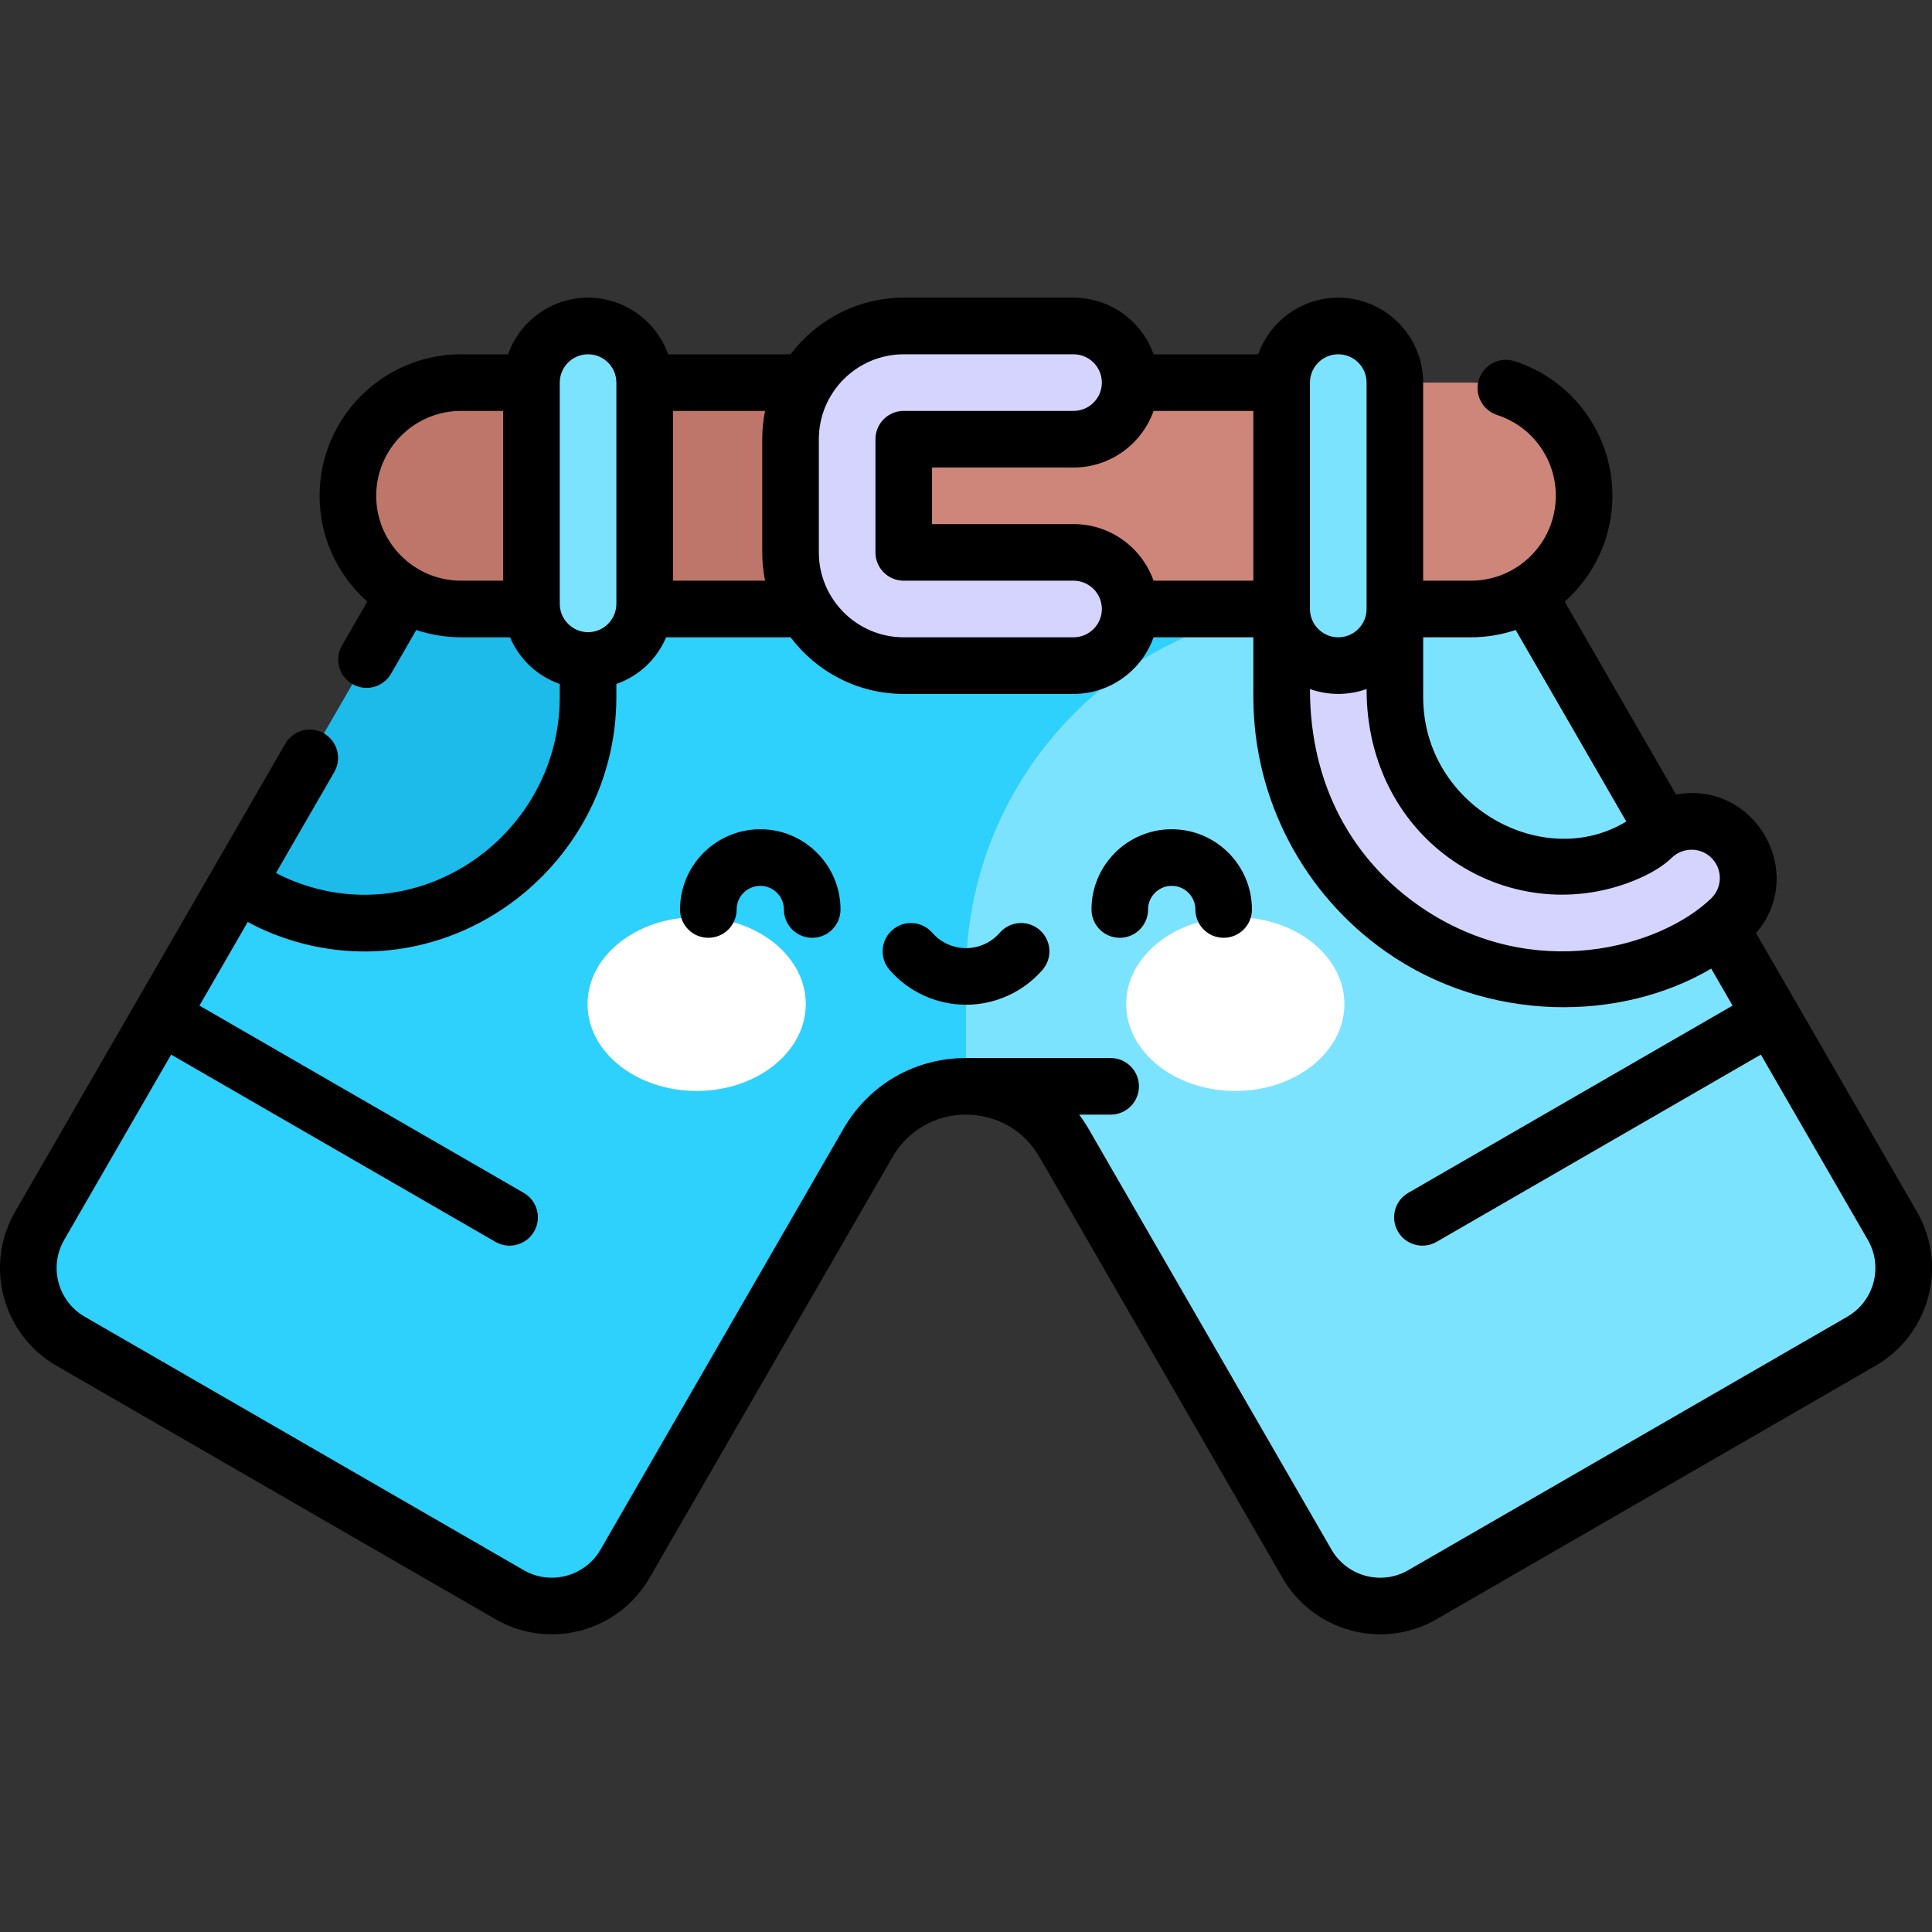 <svg width="60" height="60" viewBox="0 0 60 60" fill="none" xmlns="http://www.w3.org/2000/svg">
<rect x="0" y="0" width="60" height="60" fill="#333333" stroke="none"/>
<g clip-path="url(#clip0_2469_1607)">
<path d="M58.769 38.068L52.533 27.267L45.68 15.398H41.561H28.066V32.153L30 33.737C31.184 33.737 32.368 34.323 33.045 35.495L40.59 48.564C41.315 49.819 42.919 50.249 44.174 49.524L57.809 41.653C59.064 40.928 59.494 39.323 58.769 38.068V38.068Z" fill="#7CE3FF"/>
<path d="M39.803 18.913V15.398H30H18.263L7.407 27.372L1.231 38.068C0.506 39.323 0.936 40.928 2.191 41.653L15.826 49.525C17.081 50.249 18.686 49.819 19.41 48.564L26.956 35.495C27.632 34.323 28.816 33.737 30 33.737V30.278C30 24.584 34.17 19.749 39.803 18.913V18.913Z" fill="#2ED0FC"/>
<path d="M18.263 21.644V15.398H14.319L7.406 27.372C7.777 27.697 8.249 27.965 8.793 28.181C13.342 29.98 18.263 26.536 18.263 21.644V21.644Z" fill="#1CBBEA"/>
<path d="M19.436 11.882H14.32C12.379 11.882 10.805 13.456 10.805 15.398C10.805 17.339 12.379 18.913 14.32 18.913H26.309V11.882H19.436Z" fill="#BD7669"/>
<path d="M45.68 11.882H40.389H26.309V18.913H40.389H45.68C47.622 18.913 49.196 17.339 49.196 15.398C49.196 13.456 47.622 11.882 45.68 11.882V11.882Z" fill="#CE857A"/>
<path d="M18.264 20.513C17.293 20.513 16.506 19.726 16.506 18.755V11.882C16.506 10.911 17.293 10.124 18.264 10.124C19.235 10.124 20.021 10.911 20.021 11.882V18.755C20.021 19.726 19.235 20.513 18.264 20.513Z" fill="#7CE3FF"/>
<path d="M33.34 20.671H28.066C26.128 20.671 24.551 19.094 24.551 17.155V13.64C24.551 11.701 26.128 10.124 28.066 10.124H33.34C34.311 10.124 35.098 10.911 35.098 11.882C35.098 12.853 34.311 13.64 33.34 13.64H28.066V17.155H33.34C34.311 17.155 35.098 17.942 35.098 18.913C35.098 19.884 34.311 20.671 33.34 20.671Z" fill="#D4D4FF"/>
<path d="M53.796 26.044C53.121 25.347 52.008 25.328 51.31 26.003C51.17 26.139 50.895 26.344 50.384 26.546C48.794 27.175 47.062 26.977 45.632 26.005C44.183 25.02 43.318 23.39 43.318 21.644V18.913H39.803V21.644C39.803 24.555 41.243 27.272 43.655 28.912C45.117 29.906 46.816 30.416 48.525 30.416C49.59 30.416 50.659 30.218 51.677 29.815C52.518 29.482 53.218 29.05 53.755 28.53C54.453 27.855 54.471 26.742 53.796 26.044V26.044Z" fill="#D4D4FF"/>
<path d="M41.56 20.671C40.59 20.671 39.803 19.884 39.803 18.913V11.882C39.803 10.911 40.59 10.124 41.56 10.124C42.531 10.124 43.318 10.911 43.318 11.882V18.913C43.318 19.884 42.531 20.671 41.56 20.671Z" fill="#7CE3FF"/>
<path d="M21.635 33.881C23.507 33.881 25.024 32.672 25.024 31.182C25.024 29.691 23.507 28.483 21.635 28.483C19.763 28.483 18.246 29.691 18.246 31.182C18.246 32.672 19.763 33.881 21.635 33.881Z" fill="white"/>
<path d="M38.364 33.881C40.235 33.881 41.752 32.672 41.752 31.182C41.752 29.691 40.235 28.483 38.364 28.483C36.492 28.483 34.975 29.691 34.975 31.182C34.975 32.672 36.492 33.881 38.364 33.881Z" fill="white"/>
<path d="M59.53 37.629L55.769 31.113C55.768 31.113 55.768 31.113 55.768 31.112C55.767 31.112 55.767 31.111 55.767 31.111L54.536 28.979C56.144 27.102 54.498 24.228 52.052 24.676L48.593 18.684C49.501 17.879 50.075 16.704 50.075 15.398C50.075 13.487 48.855 11.807 47.039 11.217C46.577 11.068 46.081 11.32 45.931 11.781C45.781 12.243 46.034 12.739 46.496 12.889C47.585 13.243 48.317 14.251 48.317 15.397C48.317 16.851 47.134 18.034 45.68 18.034H44.197V11.882C44.197 10.428 43.015 9.245 41.561 9.245C40.415 9.245 39.438 9.98 39.075 11.003H35.825C35.463 9.98 34.486 9.245 33.34 9.245H28.066C26.632 9.245 25.356 9.936 24.553 11.003H20.749C20.386 9.98 19.409 9.245 18.263 9.245C17.117 9.245 16.141 9.98 15.778 11.003H14.32C11.896 11.003 9.925 12.974 9.925 15.397C9.925 16.704 10.499 17.879 11.407 18.684L10.622 20.044C10.379 20.465 10.523 21.002 10.944 21.245C11.364 21.488 11.902 21.344 12.144 20.923L12.928 19.565C13.366 19.711 13.834 19.792 14.32 19.792H15.839C16.127 20.473 16.688 20.998 17.384 21.241V21.644C17.384 25.861 13.14 28.955 9.117 27.363C8.919 27.285 8.738 27.2 8.572 27.11L10.381 23.977C10.624 23.556 10.48 23.019 10.06 22.776C9.639 22.534 9.102 22.677 8.859 23.098L0.47 37.629C0.162 38.161 0 38.766 0 39.378C0 40.627 0.671 41.79 1.752 42.414L15.386 50.286C17.067 51.256 19.209 50.67 20.171 49.004L27.717 35.935C28.193 35.109 29.047 34.616 30 34.616C30.953 34.616 31.807 35.109 32.284 35.935L39.829 49.004C40.792 50.672 42.935 51.255 44.614 50.286L58.248 42.414C59.329 41.79 60 40.627 60 39.378C60 38.766 59.838 38.161 59.53 37.629V37.629ZM53.164 26.656C53.501 27.004 53.492 27.561 53.145 27.898C51.576 29.414 47.633 30.554 44.15 28.186C42.057 26.763 40.682 24.441 40.682 21.399C41.25 21.6 41.87 21.601 42.44 21.399C42.44 26.165 46.87 28.881 50.707 27.363C51.226 27.158 51.634 26.913 51.922 26.635C52.256 26.311 52.817 26.296 53.164 26.656V26.656ZM35.825 18.034C35.463 17.011 34.486 16.276 33.34 16.276H28.945V14.519H33.34C34.486 14.519 35.463 13.784 35.825 12.761H38.924V18.034H35.825ZM47.071 19.565L50.506 25.513C47.942 27.077 44.198 25.048 44.198 21.644V19.792H45.68C46.166 19.792 46.634 19.712 47.071 19.565V19.565ZM40.682 11.882C40.682 11.397 41.076 11.003 41.561 11.003C42.046 11.003 42.44 11.397 42.44 11.882V18.913C42.44 19.398 42.046 19.792 41.561 19.792C41.076 19.792 40.682 19.398 40.682 18.913V11.882ZM25.43 13.64C25.43 12.186 26.613 11.003 28.066 11.003H33.34C33.825 11.003 34.219 11.397 34.219 11.882C34.219 12.367 33.825 12.761 33.34 12.761H28.066C27.581 12.761 27.188 13.154 27.188 13.64V17.155C27.188 17.641 27.581 18.034 28.066 18.034H33.34C33.825 18.034 34.219 18.428 34.219 18.913C34.219 19.398 33.825 19.792 33.34 19.792H28.066C26.613 19.792 25.43 18.609 25.43 17.155V13.64ZM23.76 18.034H20.9V12.761H23.76C23.703 13.045 23.672 13.339 23.672 13.64V17.155C23.672 17.456 23.703 17.75 23.76 18.034ZM17.384 11.882C17.384 11.397 17.779 11.003 18.263 11.003C18.748 11.003 19.142 11.397 19.142 11.882V18.755C19.142 19.238 18.743 19.634 18.263 19.634C17.783 19.634 17.384 19.237 17.384 18.755V11.882ZM11.683 15.398C11.683 13.944 12.866 12.761 14.32 12.761H15.627V18.034H14.32C12.866 18.034 11.683 16.852 11.683 15.398ZM57.369 40.892L43.735 48.763C42.892 49.25 41.827 48.95 41.351 48.125L33.806 35.056C33.717 34.902 33.619 34.756 33.515 34.616H34.492C34.977 34.616 35.371 34.223 35.371 33.737C35.371 33.252 34.977 32.858 34.492 32.858H30C28.411 32.858 26.989 33.68 26.194 35.056L18.649 48.125C18.172 48.951 17.107 49.249 16.265 48.763L2.631 40.892C1.803 40.414 1.507 39.349 1.992 38.508L5.315 32.752L15.386 38.567C15.807 38.81 16.344 38.665 16.587 38.245C16.829 37.825 16.686 37.287 16.265 37.045L6.194 31.23L7.694 28.632C7.934 28.765 8.192 28.888 8.47 28.998C13.676 31.056 19.142 27.072 19.142 21.644V21.241C19.839 20.998 20.399 20.473 20.687 19.792H24.553C25.356 20.859 26.632 21.55 28.066 21.55H33.34C34.486 21.55 35.463 20.815 35.825 19.792H38.924V21.644C38.924 24.867 40.523 27.786 43.025 29.546C46.216 31.791 50.348 31.732 53.143 30.081L53.806 31.23L43.735 37.045C43.314 37.287 43.17 37.825 43.413 38.245C43.656 38.666 44.194 38.809 44.614 38.567L54.685 32.752L58.008 38.508C58.494 39.351 58.194 40.415 57.369 40.892V40.892Z" fill="black"/>
<path d="M23.611 25.753C22.237 25.753 21.119 26.871 21.119 28.245C21.119 28.731 21.513 29.124 21.998 29.124C22.483 29.124 22.877 28.731 22.877 28.245C22.877 27.84 23.206 27.511 23.611 27.511C24.016 27.511 24.345 27.84 24.345 28.245C24.345 28.731 24.739 29.124 25.224 29.124C25.71 29.124 26.103 28.731 26.103 28.245C26.103 26.871 24.985 25.753 23.611 25.753Z" fill="black"/>
<path d="M36.389 25.753C35.014 25.753 33.897 26.871 33.897 28.245C33.897 28.731 34.29 29.124 34.775 29.124C35.261 29.124 35.654 28.731 35.654 28.245C35.654 27.84 35.984 27.511 36.389 27.511C36.793 27.511 37.123 27.84 37.123 28.245C37.123 28.731 37.516 29.124 38.002 29.124C38.487 29.124 38.88 28.731 38.88 28.245C38.88 26.871 37.763 25.753 36.389 25.753Z" fill="black"/>
<path d="M32.289 28.882C31.923 28.563 31.368 28.601 31.049 28.967C30.784 29.271 30.402 29.445 30 29.445C29.599 29.445 29.216 29.271 28.952 28.967C28.633 28.601 28.078 28.563 27.712 28.882C27.346 29.201 27.308 29.756 27.627 30.122C28.225 30.809 29.09 31.203 30 31.203C30.91 31.203 31.775 30.809 32.374 30.122C32.693 29.756 32.655 29.201 32.289 28.882Z" fill="black"/>
</g>
<defs>
<clipPath id="clip0_2469_1607">
<rect width="60" height="60" fill="white"/>
</clipPath>
</defs>
</svg>
